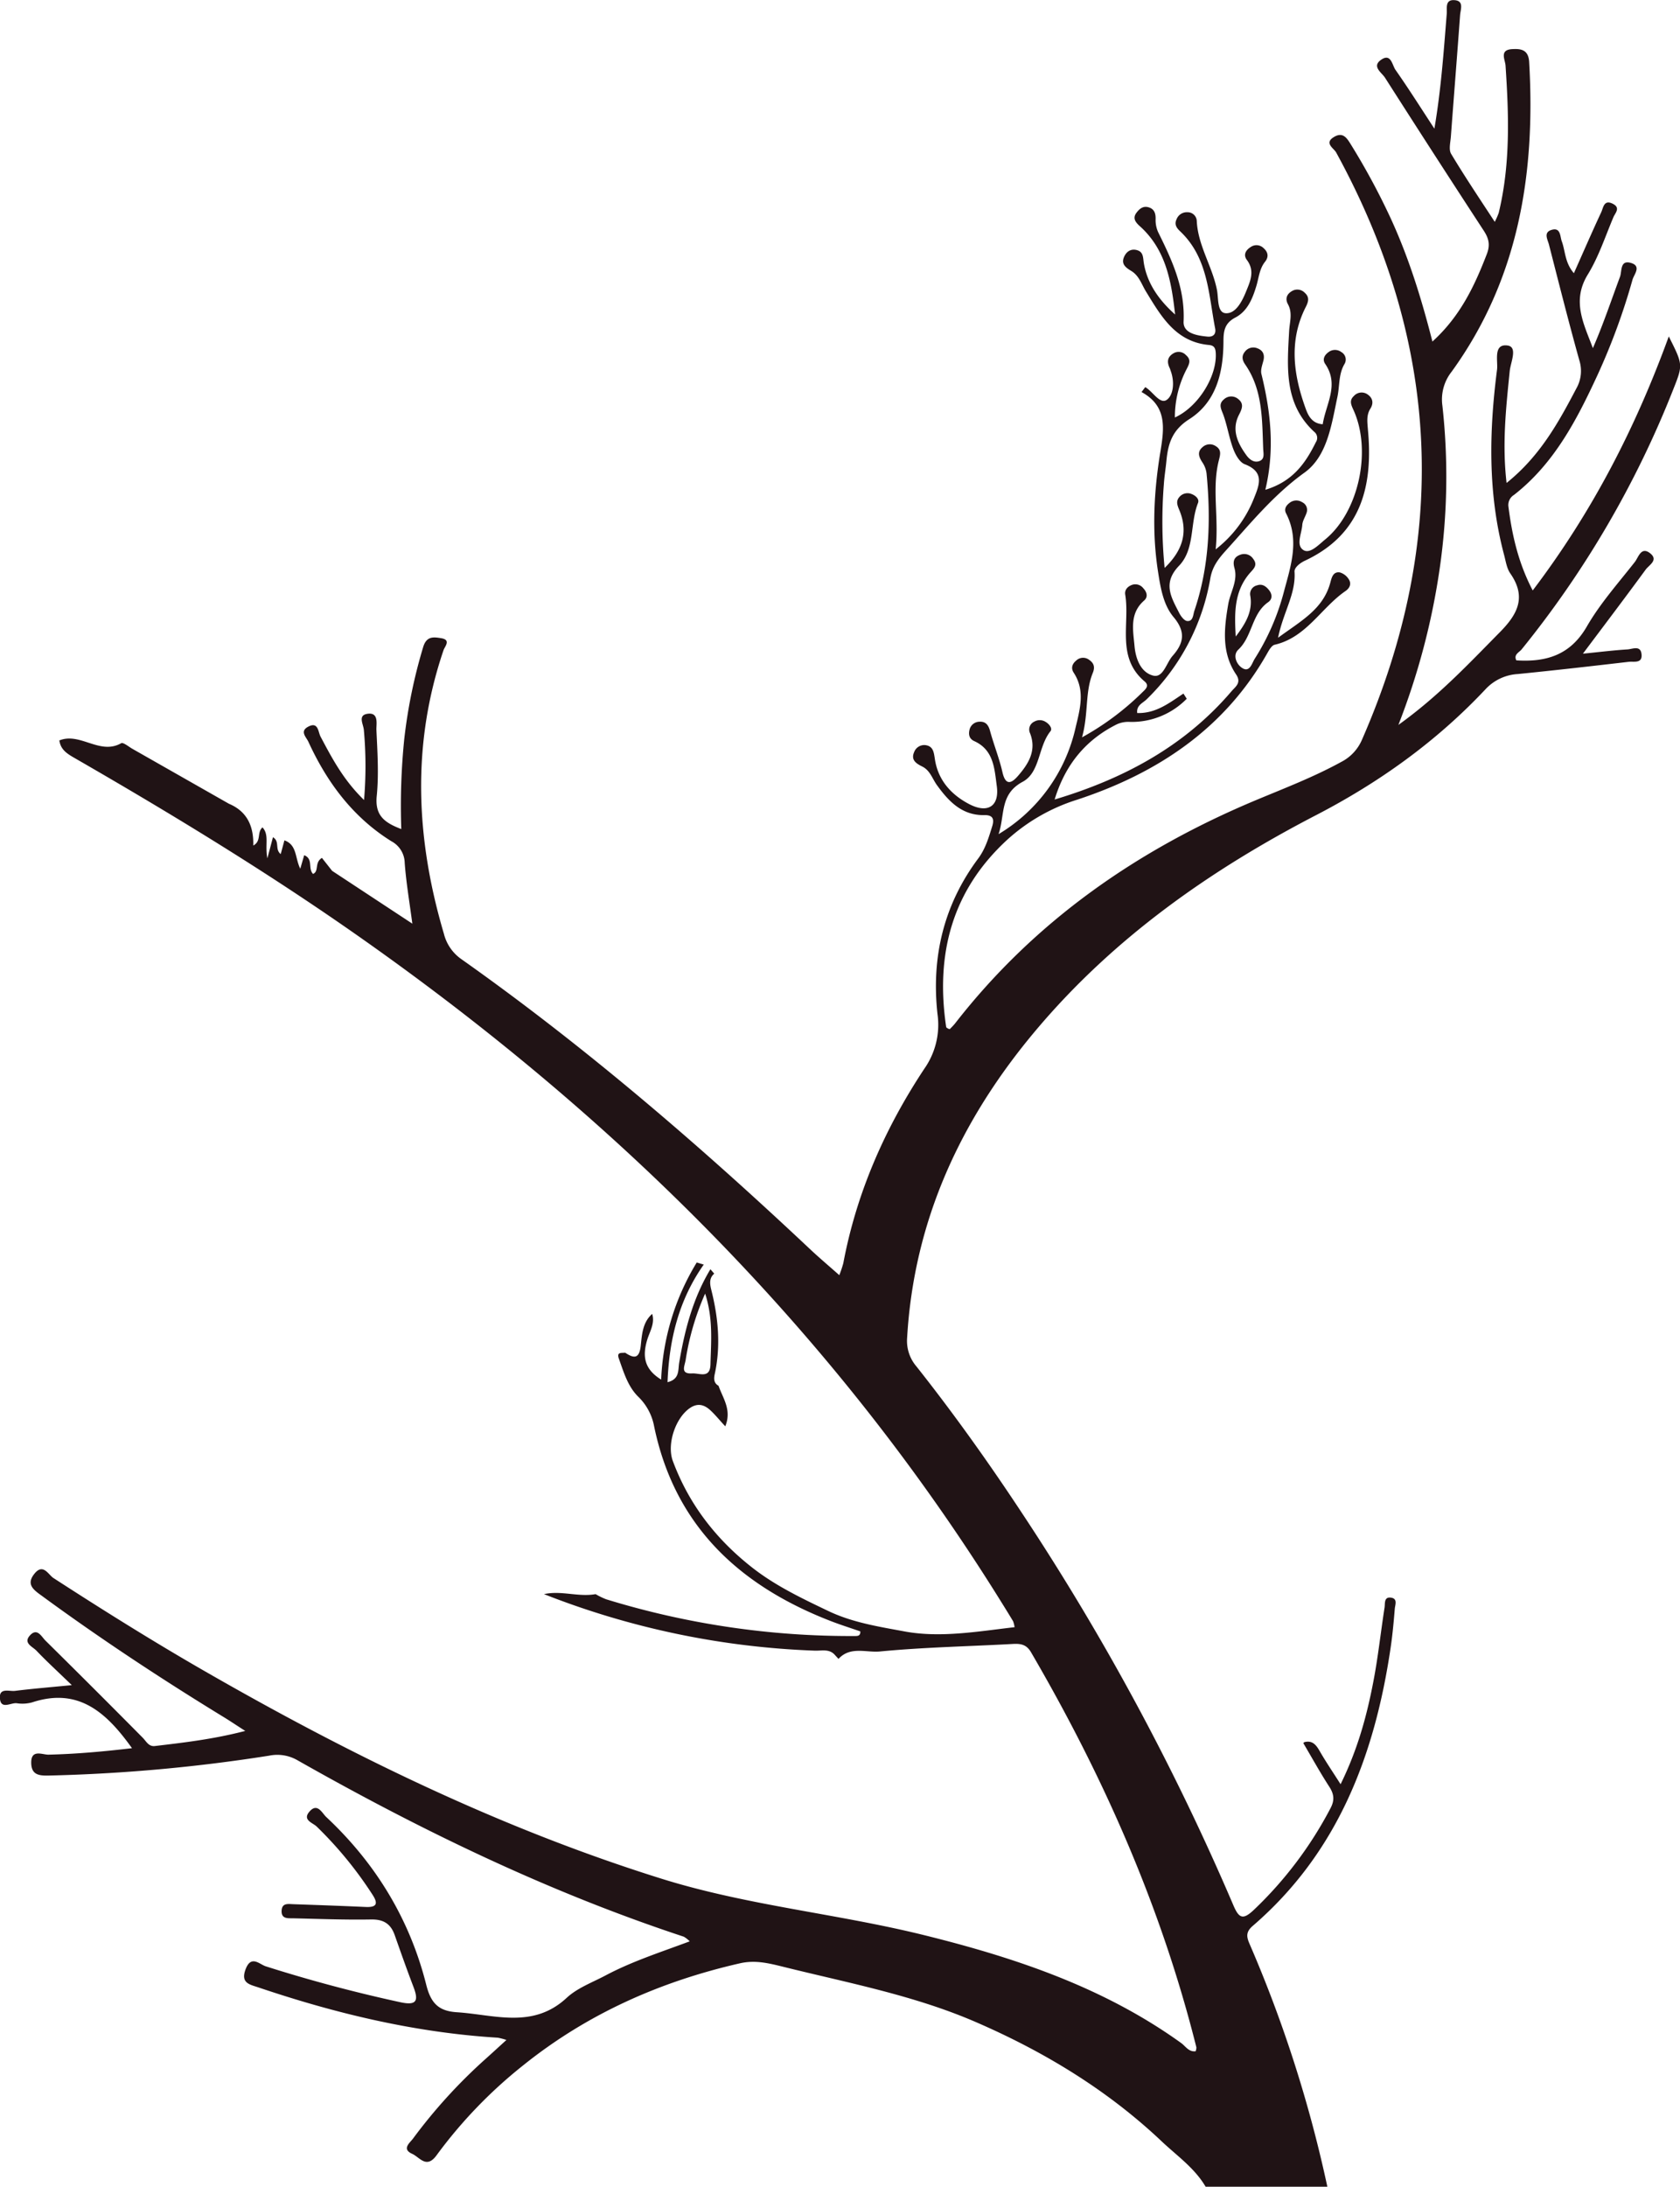 <svg id="Layer_1" data-name="Layer 1" xmlns="http://www.w3.org/2000/svg" viewBox="0 0 568.83 739.84"><defs><style>.cls-1{fill:#201315;}</style></defs><title>tree-branch</title><path class="cls-1" d="M-988.7,2353.25c7.13-3.1,13.82,5,21.13.86,0.72-.41,2.65,1.27,4,2l32.5,18.48c6.12,2.58,8.42,7.57,8.23,14.13,2.86-1.5,1.14-4.45,3.13-6.14,2.36,2.59.76,5.83,1.65,10.47l1.89-7.14c2.41,1.43.55,4.11,2.63,5.7l1.25-4.64c4.33,1.54,3.56,6,5.37,9.59l1.33-4.57c3.16,1.28,1.18,4.52,3,6.34,2.13-.95.38-3.8,3-5.43l3.46,4.39,27.16,17.87c-1-7.47-2.1-14-2.59-20.55a8.49,8.49,0,0,0-4.55-7.36c-13-8.11-21.76-19.89-28.06-33.63-0.7-1.53-3-3.51-.14-5.07,3.51-1.91,3.41,1.73,4.25,3.31,3.89,7.32,7.71,14.64,14.73,21.46a135.53,135.53,0,0,0-.06-23.68c-0.16-2-2.15-5,1.24-5.49,3.79-.56,3,3.28,3,5.24,0.34,7.51.86,15.11,0.12,22.56-0.65,6.55,2.52,9,8.31,11.2a224.45,224.45,0,0,1,1-30.4,176.18,176.18,0,0,1,6.41-31.17c1.14-3.8,3.55-3.42,6.15-3,3.35,0.57,1.18,2.8.76,4-10.9,32-9.37,64,.11,96a14.86,14.86,0,0,0,5.81,8.51c42.08,29.7,81,63.24,118.45,98.46,3,2.8,6.12,5.43,9.62,8.53a38.13,38.13,0,0,0,1.36-4.07c4.49-23.86,14.11-45.65,27.42-65.76a25.84,25.84,0,0,0,4.47-18.47c-2.14-19.19,2.08-37,13.78-52.67,2.45-3.28,3.56-7.1,4.74-10.9,0.7-2.26.4-3.84-2.64-3.78-7.55.15-12.07-4.6-16.09-10.17-1.53-2.12-2.27-4.86-4.83-6.2-2-1-4.12-2.16-2.85-5a3.65,3.65,0,0,1,3.72-2.32c2.8,0.33,2.93,2.52,3.3,4.88,1.11,7.1,5.61,12,11.72,15.15,6.29,3.22,10.15.53,9.22-6.19-0.8-5.84-1-12.18-7.63-15.19-1.72-.78-2-2.25-1.59-3.9a3.52,3.52,0,0,1,3.44-2.66c2.09-.1,3,1.22,3.52,3.2,1.28,4.66,3.11,9.19,4.18,13.89s3.1,3.73,5.24,1.27c3.57-4.1,6.39-8.59,4.11-14.45a2.93,2.93,0,0,1,1.43-3.94,3.69,3.69,0,0,1,3.79.06c1.23,0.7,2.46,2.23,1.68,3.2-4.22,5.23-3.45,13.9-9.41,17.1-7.84,4.2-5.94,11.2-8.16,17.71a56.28,56.28,0,0,0,26.07-36c1.46-6.17,3.37-12.54-.63-18.63-1-1.55-.5-3,0.85-4.1a3.36,3.36,0,0,1,4.29-.31c1.64,1.1,2.18,2.41,1.32,4.51-2.68,6.58-1.39,13.69-3.64,21.78A92.58,92.58,0,0,0-621.92,2337c1-1,2.72-2.25.88-3.8-9.66-8.14-4.94-19.46-6.56-29.36-0.28-1.71.93-2.91,2.59-3.4a3.42,3.42,0,0,1,3.55,1.26c1.2,1.26,1.65,2.91.26,4.13-5,4.38-3.74,10-3.25,15.43,0.4,4.42,2.19,9,6.44,10,3.3,0.71,4.34-4.32,6.46-6.72,3.76-4.24,4.54-8.09.33-13.1-3.52-4.19-4.44-10-5.3-15.54-2.08-13.52-1.39-27,.82-40.37,1.37-8.27,2.22-15.51-6.38-20.24l1.26-1.66c2.58,1.47,5,6,7.34,4.26s2.6-6.35,1.21-9.94a6.48,6.48,0,0,0-.21-0.63c-1-2-1-3.81,1.18-5.11a3.38,3.38,0,0,1,4.26.58c2,1.71,1,3.21,0,5.19a35.22,35.22,0,0,0-3.75,15.92c8-3.63,14.4-14.13,13.83-22-0.12-1.67-.71-2.38-2.29-2.53-11.31-1.06-16.2-9.72-21.32-18.08-1.49-2.43-2.31-5.33-4.94-6.94-1.78-1.09-3.54-2.26-2.52-4.69,0.73-1.75,2.19-2.9,4.21-2.43,2.52,0.58,2.19,2.66,2.56,4.69,1.26,7,5.31,12.45,10.55,17.14-1.25-11.13-3.08-21.94-11.94-29.88-1.48-1.33-2.52-2.69-1.17-4.51,0.9-1.21,2.12-2.38,3.92-1.94,2.08,0.51,2.63,2,2.59,4a9.92,9.92,0,0,0,.85,4.45c4.73,9.56,9.15,19,8.62,30.26-0.19,4,4.55,4.76,8.11,5.1,1.84,0.17,3-.8,2.56-2.85-2.23-11.56-2.39-23.89-11.87-32.81-1.24-1.17-2-2.37-1.16-4.08a3.7,3.7,0,0,1,3.69-2.34,3.08,3.08,0,0,1,3.13,2.9c0.38,8.38,5.29,15.41,6.85,23.44,0.55,2.85,0,7.68,3,7.83,3.35,0.17,5.49-4,6.85-7.35s3.08-6.94.29-10.65c-1.35-1.78-.38-3.38,1.33-4.44a3.4,3.4,0,0,1,4.29.4c1.57,1.37,1.83,3,.48,4.66-1.87,2.36-2.06,5.31-2.88,8.05-1.29,4.3-3,8.63-7.17,10.8-3.65,1.92-4,4.6-4,8.15-0.05,10.37-2.4,20.39-11.57,26.22-5.78,3.67-7.19,8.27-7.74,14.08-0.25,2.65-.7,5.28-0.87,7.93a160.94,160.94,0,0,0,.26,28.31c6.47-6.21,7.92-12.55,4.94-19.65-0.65-1.55-1.16-2.91,0-4.27a3.58,3.58,0,0,1,4.22-1.06c1.33,0.51,2.66,1.69,2.15,3-2.79,7-1,15.62-6.45,21.28-5.67,5.91-2.59,10.71.1,16,0.57,1.1,1.69,2.58,2.67,2.67,2,0.19,2-2.06,2.41-3.37,5.17-15.19,5.66-30.83,4.15-46.62a8.48,8.48,0,0,0-1.4-3.67c-1.23-1.87-1.87-3.61.14-5.25a3.61,3.61,0,0,1,4.35-.28c2.15,1.31,1.53,3,1,5.14-2.29,9.42.11,18.88-1,29.81a40.8,40.8,0,0,0,12.94-17.21c1.87-4.63,3.68-9-3.1-11.6-1.73-.66-3.14-3.19-3.88-5.17-1.39-3.7-2-7.71-3.32-11.43-0.72-2-1.85-3.66.14-5.33a3.63,3.63,0,0,1,4.89-.09c2,1.59,1.24,3.32.23,5.29-2.57,5-.55,9.44,2.39,13.53,1,1.44,2.55,2.81,4.48,2.15s1.39-2.63,1.33-4.07c-0.4-9.9-.09-20-6.13-28.66-1-1.46-1.23-2.83-.11-4.24a3.57,3.57,0,0,1,4.18-1.23c1.93,0.68,2.65,2.13,2.12,4.22-0.38,1.48-1,3.14-.67,4.5,3.12,12.7,4.6,25.47,1.33,39.18,9.3-2.81,13.6-9,17.11-16.11a2.6,2.6,0,0,0-.58-3.52c-10.28-9.5-9.13-21.87-8.47-34.08,0.17-3.06,1.24-6.09-.42-9.1-1-1.86-.37-3.45,1.46-4.47a3.49,3.49,0,0,1,4.28.66c1.58,1.43,1.26,2.9.33,4.73-5.86,11.49-4.18,23.11,0,34.57,0.8,2.17,2.08,4.92,5.72,5.15,1.06-6.85,5.68-13.31.85-20.4-1.1-1.61-.17-3.08,1.11-4a3.6,3.6,0,0,1,4.38,0,2.91,2.91,0,0,1,1,4.07c-2,3.41-1.58,7.31-2.35,11-2,9.39-3.41,20.11-11.16,25.69-10.46,7.52-18.19,17.07-26.59,26.33-2.66,2.93-4.61,5.53-5.29,9.41a74.46,74.46,0,0,1-21.61,41c-1.25,1.23-3.49,2-3.15,4.6,6.32,0.2,10.88-3.43,15.65-6.58l1.12,1.75a26.09,26.09,0,0,1-19.11,7.84,9.52,9.52,0,0,0-4.5.78c-10.43,5.18-17.48,13.5-21.12,25.47,23.38-7,44-18,59.91-36.65,1.3-1.52,3.43-2.82,1.55-5.63-5-7.4-4.1-15.52-2.69-23.76,0.7-4.09,3.33-7.92,2.12-12.24-0.69-2.45-.07-3.91,2.23-4.62a3.63,3.63,0,0,1,4.1,1.47c1.71,2.21.07,3.43-1.28,5-5.29,6.25-5.05,13.75-4.62,21.29,3.11-4.13,5.84-8.3,4.93-13.77a3,3,0,0,1,2.31-3.55c1.75-.61,3,0.34,4,1.58,1.15,1.4,1.24,3.07-.25,4.11-5.64,3.93-5.3,11.52-10.11,16.06-2.06,1.94-.55,5.17,1.48,6.32,2.43,1.38,3.13-1.75,4.06-3.22a79.77,79.77,0,0,0,9.82-22.43c2.35-8.85,5.5-17.7.79-26.79-0.73-1.42,0-2.62,1.12-3.47a3.65,3.65,0,0,1,4.35-.28,2.86,2.86,0,0,1,1.56,3.33c-0.42,1.48-1.43,2.88-1.53,4.35-0.2,2.93-2.26,6.91.42,8.53,2.22,1.34,5.12-1.81,7.3-3.59,11.33-9.21,15.92-30,9.61-43.82-0.82-1.8-1.48-3.22.13-4.73a3.51,3.51,0,0,1,4.83-.41c1.68,1.24,1.84,3,.75,4.7-1.4,2.24-1,4.59-.82,7.06,1.78,19-2.16,35.39-21.34,44.37-1.72.8-3.6,2.34-3.51,3.71,0.51,7.52-3.85,13.77-5.57,22.35,7.81-5.73,15.26-9.64,17.69-18.63,0.43-1.58.88-3.83,3.23-3.47a5.31,5.31,0,0,1,3,2.29c1,1.5.38,3-1.08,4-8.27,5.69-13.25,15.71-24,18.18-1,.23-1.89,1.8-2.52,2.92-14.46,25.55-37.23,40.56-64.27,49.48a63.3,63.3,0,0,0-23.8,13.62c-18.78,17.29-24.28,38.85-20.61,63.4a2.9,2.9,0,0,0,1.17.65,24.73,24.73,0,0,0,1.75-1.85c27.08-34.82,62-59,102.42-75.84,9.61-4,19.31-7.73,28.46-12.76a15.13,15.13,0,0,0,7-7.56q44.45-101.48-8.77-198.61c-0.81-1.47-4.24-3.2-.66-5.29,3-1.75,4.33.46,5.68,2.65a234.38,234.38,0,0,1,13.26,24.52c6.14,13.24,10.49,27.1,14.31,42.09,9.44-8.56,14.26-18.82,18.41-29.56,1.16-3,.78-5.2-1-7.91Q-523,2155-539.65,2128.93c-1.12-1.74-4.53-3.76-1.38-6,3.41-2.47,3.82,1.76,4.92,3.33,4.57,6.52,8.82,13.26,13.19,19.92,2.28-13.36,3.15-26.16,4.19-38.94,0.14-1.69-.64-4.63,2.37-4.55,3.64,0.1,2.27,3.17,2.14,5.09-1,13.7-2.1,27.39-3.12,41.08-0.15,2-.78,4.4.09,5.85,4.56,7.6,9.53,15,14.77,23a25.24,25.24,0,0,0,1.33-3c4-16.47,3.44-33.15,2.32-49.87-0.13-2-2.15-5.29,2.16-5.56,3-.19,5.6.12,5.84,4.36,2.18,37.68-3.53,73.38-26.24,104.75a15.13,15.13,0,0,0-3.14,11.52,217.73,217.73,0,0,1-.9,55,239.4,239.4,0,0,1-14,53c13.59-9.73,23.83-20.72,34.39-31.4,6.09-6.16,9-11.93,3.5-19.85-1.21-1.74-1.53-4.13-2.1-6.27-5.52-20.7-5.1-41.68-2.39-62.67,0.37-2.9-1.38-8.83,3.53-8.18,3.59,0.47,1.06,5.67.76,8.69-1.22,12.23-2.61,24.44-1.06,37.82,11.3-9.06,17.56-20.42,23.64-32a11.93,11.93,0,0,0,1-9.47c-3.63-13-6.93-26.1-10.29-39.18-0.45-1.76-2-4.17,1-5s2.74,2.27,3.34,3.89c1.23,3.31,1,7.19,4.1,10.8,3.3-7.4,6.19-14.06,9.26-20.64,0.72-1.54.9-4.44,4-2.81,2.6,1.37.72,3.08,0.13,4.48-2.76,6.52-5,13.41-8.66,19.38-5.56,9-1.38,16.7,1.7,24.94,3.49-8,6.2-16.12,9.19-24.16,0.69-1.87-.07-5.9,3.86-4.62,3.42,1.11.88,3.84,0.38,5.59a219,219,0,0,1-11.9,32.38c-7,15.12-14.66,29.89-28.23,40.46a4,4,0,0,0-1.9,3.92c1.23,9.63,3.31,19,8.23,28.41,20.14-26.52,34.81-55,46.07-85.94,4.81,9.55,4.84,9.56,1.52,17.91a334.38,334.38,0,0,1-51.37,88c-0.83,1-2.76,1.74-1.76,3.68,10.14,0.65,18.28-1.78,23.87-11.46,4.51-7.81,10.65-14.69,16.25-21.83,1.24-1.58,2.13-5.47,5.31-2.83,2.69,2.25-.52,3.89-1.63,5.4-6.75,9.22-13.66,18.33-21.26,28.46,5.93-.59,10.5-1.16,15.08-1.44,1.71-.1,4.47-1.53,4.77,1.67s-2.61,2.32-4.36,2.53c-12.51,1.45-25,2.88-37.55,4.13a16.2,16.2,0,0,0-11,5.23c-16.55,17.58-35.85,31.41-57.33,42.53-35.87,18.59-68.56,41.56-94.82,72.75-25.38,30.13-41.3,64.26-43.61,104.11a13.26,13.26,0,0,0,3.18,9.67c12.93,16.33,25,33.3,36.45,50.7A834,834,0,0,1-591,2747.23c1.92,4.51,3.27,5.09,7,1.55a131.6,131.6,0,0,0,25.89-34.32c1.44-2.71,1.24-4.77-.39-7.29-3.12-4.81-5.89-9.84-8.81-14.78l0.35-.31c2.67-.68,3.94.83,5.15,2.93,2.05,3.57,4.38,7,7.13,11.3,5.7-11.58,8.79-22.81,11-34.24,1.66-8.45,2.56-17,3.89-25.56,0.21-1.34-.25-3.63,2.13-3.33s1.45,2.4,1.33,3.77c-0.36,4.41-.76,8.82-1.41,13.19-5.38,36.41-17.91,69.33-46.69,94.11-2.46,2.12-2.08,3.8-1,6.25a439,439,0,0,1,26.27,82h-41.22c-3.7-6.33-9.74-10.5-14.89-15.37-18.37-17.35-39.69-30.28-62.85-40.32-20.88-9.05-43.11-13.23-65-18.66-4.94-1.22-9.65-2.45-14.92-1.25-27,6.16-51.62,17.07-73.29,34.43a158.91,158.91,0,0,0-29.44,30.52c-3.44,4.72-5.72.66-8.25-.48-3.64-1.64-.83-3.69.27-5.16a178.77,178.77,0,0,1,24.08-26.52c2.37-2.11,4.7-4.26,7.55-6.85a21.75,21.75,0,0,0-2.93-.77c-27.83-1.7-54.67-8.11-81-17-3-1-6.14-1.45-4.39-6.13,1.87-5,4.71-1.67,6.89-1q22.48,7.14,45.52,12.13c5.67,1.23,6.18-.62,4.42-5.23-2.21-5.78-4.27-11.62-6.33-17.46-1.34-3.82-3.75-5.38-8-5.31-8.85.16-17.72-.2-26.58-0.4-1.72,0-3.83.17-3.72-2.54s2.2-2.29,3.91-2.23c8.19,0.28,16.38.57,24.56,0.94,3.74,0.17,4.29-1.12,2.3-4.16a131.13,131.13,0,0,0-18.92-23.07c-1.32-1.27-4.87-2.17-2.45-5,2.72-3.18,4.3.48,5.72,1.8,16.75,15.67,28.29,34.63,33.87,56.83,1.58,6.28,4.27,8.83,10.37,9.22,12.71,0.82,25.72,5.74,37.16-4.87,3.63-3.37,8.7-5.21,13.2-7.6,8.95-4.75,18.61-7.84,28.46-11.52a9.27,9.27,0,0,0-2-1.57c-45.82-15.11-89-36-130.88-59.74a13.65,13.65,0,0,0-9.51-1.51,561.85,561.85,0,0,1-74.7,6.73c-3.4.09-5.79-.35-5.87-4.23-0.1-4.84,3.8-2.79,5.84-2.84,9.42-.22,18.75-1.07,28.28-2.19-8.58-12-18.05-20.66-33.75-15.52a12.42,12.42,0,0,1-5.28.31c-2-.26-5.5,2.37-5.7-1.85-0.17-3.49,3.25-2.09,5.12-2.33,6-.75,11.93-1.23,19.23-1.94-4.74-4.59-8.48-8-12-11.69-1.3-1.36-4.58-2.54-2.13-5.18s3.87,0.49,5.21,1.8q16.56,16.33,32.93,32.86c1.23,1.24,2,3.06,4.13,2.81,9.89-1.17,19.8-2.31,30.59-5.11-3.13-2-5.13-3.36-7.18-4.61-21.17-12.94-41.88-26.58-61.9-41.25-2.79-2-5.12-3.81-2.31-7.32,2.95-3.69,4.75.36,6.43,1.44,16.73,10.83,33.62,21.39,50.9,31.33,49.44,28.43,100.44,53.36,155.07,70.43,29.08,9.08,59.45,11.8,88.87,19.08,30.89,7.65,60.82,17.66,87,36.49,1.5,1.08,2.57,3.09,4.9,2.79a3.54,3.54,0,0,0,.26-1.33c-11.87-47.4-31.41-91.59-56-133.69-1.51-2.59-3.44-2.93-6.07-2.79-15,.83-30.12,1.11-45.1,2.55-4.59.44-10-1.86-14,2.51l-1.19-1.29c-1.89-2.23-4.55-1.41-6.83-1.5a277.39,277.39,0,0,1-91.69-19.12c5.82-1.3,11.64,1.05,17.46,0a25,25,0,0,0,3.55,1.73A281.31,281.31,0,0,0-719,2656.17c0.88,0,1.76-.07,1.71-1.56-3.21-1.12-6.55-2.17-9.81-3.42-31-11.95-53-32.18-60-65.92a18.74,18.74,0,0,0-5.4-10.08c-3.51-3.45-4.92-8.3-6.55-12.88-0.83-2.32.92-1.84,2.13-2,3,2,4.8,2.14,5.29-2.42,0.4-3.73.62-7.85,3.86-10.7,1,3.23-.86,6-1.7,8.83-1.64,5.5-1,9.86,4.74,13.39a82.59,82.59,0,0,1,12.05-39.62l2.37,0.71c-8.37,11.87-11.72,25.22-12.26,39.79,4.14-1,3.53-4.08,3.94-6.54,1.87-11.11,4.68-21.91,10.58-31.68l1.29,1.5c-1.81,1.55-1.46,3.58-1,5.46,2.37,9.42,3.26,18.88,1.18,28.48-0.34,1.55-.39,3.06,1.28,4,1.46,4.22,4.55,8.14,2.28,13.71-1.88-2-3.37-3.89-5.11-5.48-1.92-1.75-4.08-2.47-6.62-.86-5.05,3.2-8.2,12.38-6,18.15,5.49,14.72,14.78,26.6,27.11,36.19,7.74,6,16.5,10.19,25.32,14.4,8.29,4,17.34,5.39,26,7,12.14,2.25,24.78,0,37.26-1.44a10,10,0,0,0-.5-2c-1.37-2.28-2.77-4.53-4.17-6.78-55.92-89.92-129.4-162.88-215.58-223.66-31.5-22.22-64.35-42.23-97.72-61.45-2.55-1.47-5-2.81-5.45-6.09Zm212.23,209.69c-0.35,2-1.79,4.62,2.25,4.38,2.5-.14,6.07,1.9,6.19-3.09,0.19-7.69.95-15.41-1.81-23.91A88.75,88.75,0,0,0-776.46,2562.94Z" transform="translate(1008.59 -2102.65)"/></svg>